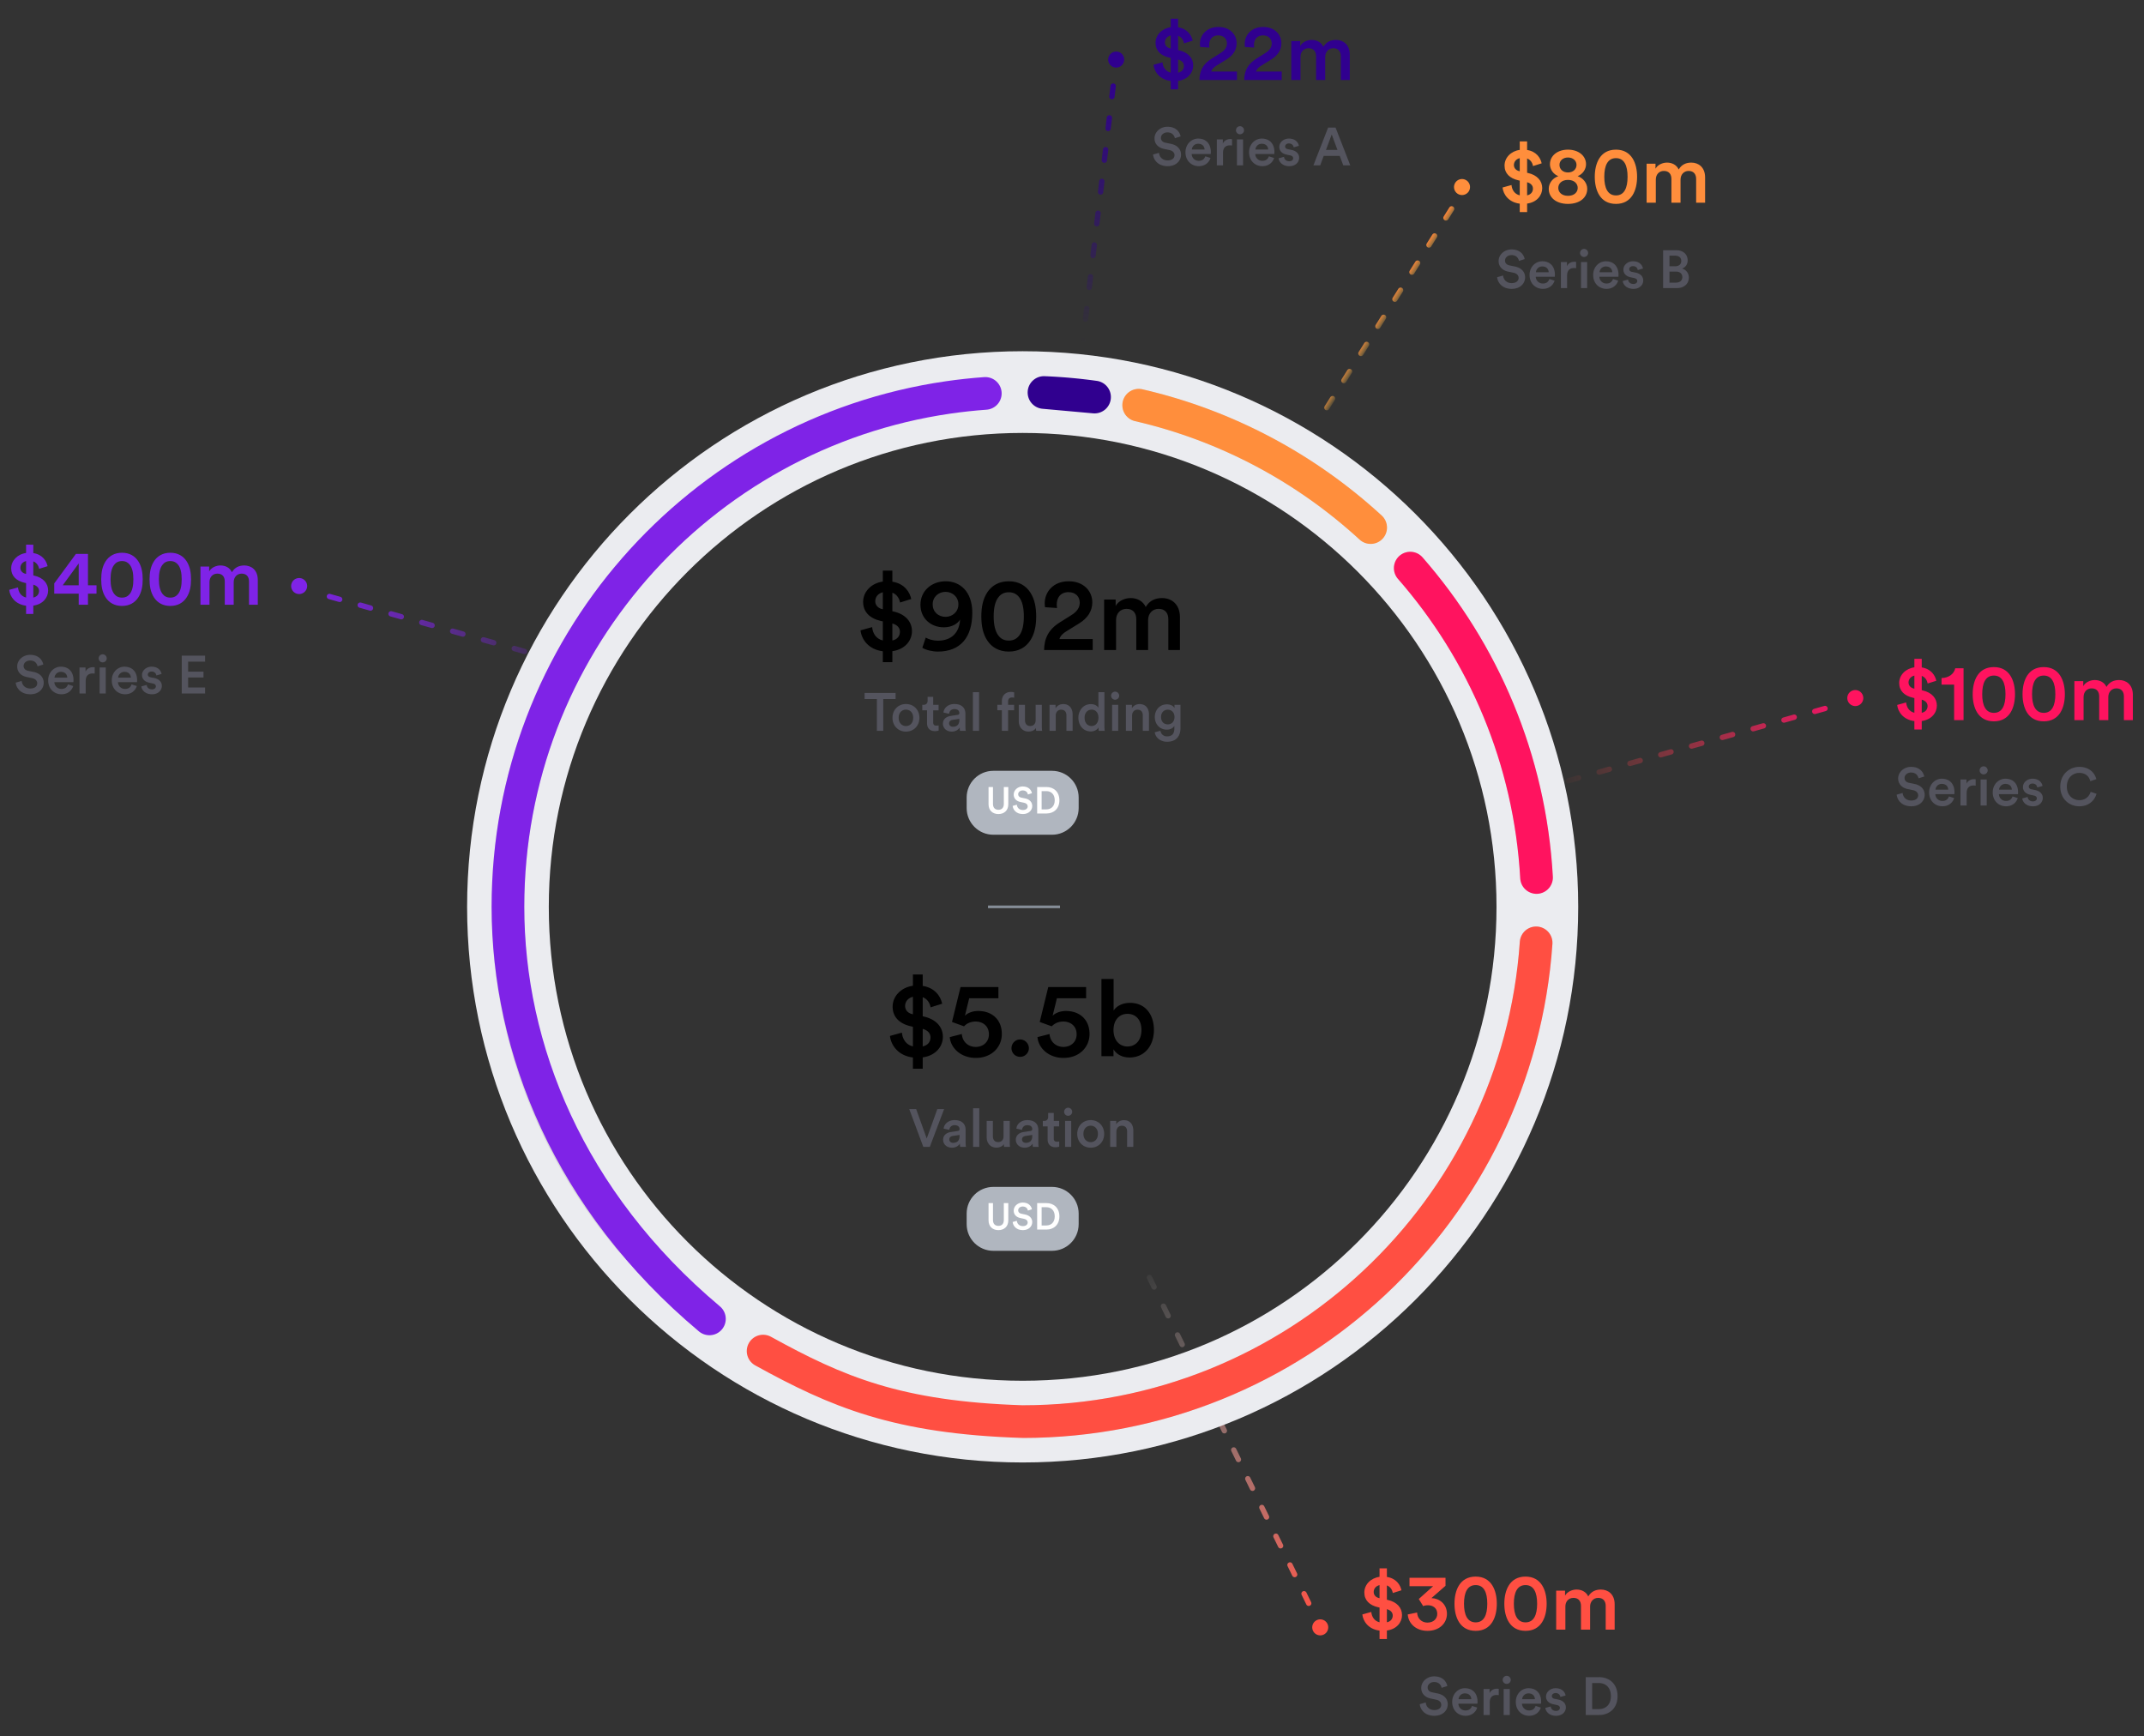 <svg xmlns="http://www.w3.org/2000/svg" width="820" height="664" fill="none" viewBox="0 0 820 664">
  <rect x="0" y="0" width="820" height="664" fill="#333333" stroke="none"/>
  <path stroke="url(#a)" stroke-dasharray="4.08 8.16" stroke-linecap="round" stroke-linejoin="round" stroke-width="2.04" d="m698.005 270.942-101.212 28.489"/>
  <path stroke="url(#b)" stroke-dasharray="4.08 8.16" stroke-linecap="round" stroke-linejoin="round" stroke-width="2.04" d="m125.992 228.104 101.211 28.488"/>
  <path stroke="url(#c)" stroke-dasharray="4.08 8.16" stroke-linecap="round" stroke-linejoin="round" stroke-width="2.04" d="m500.535 613.124-64.07-131.031"/>
  <path stroke="url(#d)" stroke-dasharray="4.08 8.16" stroke-linecap="round" stroke-linejoin="round" stroke-width="2.04" d="m555.199 79.87-50.418 80.35"/>
  <path stroke="url(#e)" stroke-dasharray="4.08 8.16" stroke-linecap="round" stroke-linejoin="round" stroke-width="2.04" d="m425.745 32.914-11.675 98.247"/>
  <path stroke="#EBECF0" stroke-width="31.247" d="M391.128 543.644c108.719 0 196.854-88.135 196.854-196.854 0-108.72-88.135-196.854-196.854-196.854-108.72 0-196.855 88.134-196.855 196.854 0 108.719 88.135 196.854 196.855 196.854Z"/>
  <path fill="#FF8E3C" d="M584.062 81.098v-3.243c3.764-.52 5.783-3.152 5.783-5.906 0-2.723-1.866-5.018-5.508-5.814l-.275-.061v-5.477c1.53.581 2.111 1.989 2.264 2.907l3.305-1.04c-.428-2.02-1.958-4.53-5.569-5.11v-3.275h-2.815v3.244c-3.366.459-5.814 2.968-5.814 5.997 0 2.999 2.02 4.896 5.263 5.63l.551.123v5.63c-2.05-.49-2.999-2.203-3.152-3.947l-3.427.948c.275 2.632 2.326 5.661 6.579 6.181v3.213h2.815Zm-5.049-17.992c0-1.163.765-2.264 2.234-2.632v5.019c-1.53-.306-2.234-1.286-2.234-2.387Zm7.283 9.027c0 1.162-.704 2.264-2.234 2.57v-5.018c1.53.428 2.234 1.346 2.234 2.448Zm13.389-6.181c-1.959 0-3.244-1.255-3.244-2.907 0-1.5 1.224-2.816 3.244-2.816 2.019 0 3.274 1.316 3.274 2.816 0 1.652-1.285 2.906-3.274 2.906Zm0 8.934c-2.387 0-3.703-1.407-3.703-3.029 0-1.622 1.316-3.06 3.703-3.06 2.417 0 3.733 1.438 3.733 3.06s-1.316 3.03-3.733 3.03Zm0 3.091c4.559 0 7.374-2.448 7.374-5.753 0-2.264-1.591-4.13-3.672-4.865 1.897-.704 3.213-2.6 3.213-4.529 0-3.304-2.937-5.6-6.915-5.6s-6.885 2.296-6.885 5.6c0 1.959 1.316 3.825 3.213 4.53-2.111.734-3.672 2.6-3.672 4.864 0 3.305 2.815 5.753 7.344 5.753Zm13.898-10.373c0-4.284 1.285-7.13 4.467-7.13 3.152 0 4.437 2.815 4.437 7.13 0 4.314-1.285 7.13-4.437 7.13-3.151 0-4.467-2.816-4.467-7.13Zm-3.641 0c0 5.11 2.019 10.373 8.108 10.373 6.059 0 8.078-5.263 8.078-10.373 0-5.08-2.019-10.373-8.078-10.373-6.089 0-8.108 5.263-8.108 10.373Zm23.348 9.914v-8.843c0-1.897 1.193-3.305 3.09-3.305 2.02 0 2.877 1.346 2.877 3.06v9.088h3.488v-8.843c0-1.836 1.224-3.305 3.09-3.305 1.989 0 2.877 1.316 2.877 3.06v9.088h3.427v-9.67c0-3.947-2.571-5.66-5.263-5.66-1.928 0-3.672.673-4.835 2.631-.796-1.744-2.509-2.631-4.467-2.631-1.683 0-3.55.795-4.407 2.325v-1.897h-3.396v14.902h3.519Z"/>
  <path fill="#54545E" d="M583.136 99.08c-.326-1.612-1.652-3.692-5.059-3.692-2.692 0-4.916 1.999-4.916 4.426 0 2.163 1.469 3.611 3.672 4.06l2.04.428c1.244.265 1.938 1.02 1.938 1.958 0 1.122-.898 2-2.632 2-2.08 0-3.162-1.388-3.304-2.897l-2.285.653c.224 2.08 1.917 4.447 5.589 4.447 3.305 0 5.121-2.142 5.121-4.386 0-2.04-1.367-3.652-3.917-4.162l-2.081-.428c-1.122-.245-1.693-.938-1.693-1.856 0-1.102 1.02-2.081 2.489-2.081 1.938 0 2.692 1.326 2.835 2.224l2.203-.694Zm4.296 5.018c.082-1.061.939-2.203 2.428-2.203 1.632 0 2.407 1.04 2.448 2.203h-4.876Zm5.141 2.591c-.326.979-1.061 1.734-2.489 1.734-1.468 0-2.652-1.081-2.713-2.591h7.262c.021-.041.062-.367.062-.755 0-3.141-1.796-5.16-4.855-5.16-2.51 0-4.835 2.08-4.835 5.221 0 3.366 2.387 5.325 5.079 5.325 2.387 0 3.958-1.408 4.488-3.142l-1.999-.632Zm10.232-6.528a3.42 3.42 0 0 0-.632-.061c-1.305 0-2.407.632-2.876 1.713v-1.591h-2.305v9.935h2.366v-4.733c0-1.856.836-2.917 2.672-2.917.245 0 .51.02.775.061v-2.407Zm4.223 9.996v-9.935h-2.346v9.935h2.346Zm-2.713-13.423c0 .857.694 1.53 1.53 1.53.857 0 1.55-.673 1.55-1.53a1.55 1.55 0 0 0-1.55-1.55c-.836 0-1.53.693-1.53 1.55Zm7.441 7.364c.081-1.061.938-2.203 2.427-2.203 1.632 0 2.407 1.04 2.448 2.203h-4.875Zm5.14 2.591c-.326.979-1.06 1.734-2.488 1.734-1.469 0-2.652-1.081-2.714-2.591h7.263c.02-.041.061-.367.061-.755 0-3.141-1.795-5.16-4.855-5.16-2.509 0-4.835 2.08-4.835 5.221 0 3.366 2.387 5.325 5.08 5.325 2.386 0 3.957-1.408 4.487-3.142l-1.999-.632Zm3.726.775c.123 1.122 1.224 2.999 4.101 2.999 2.529 0 3.753-1.673 3.753-3.183 0-1.468-.979-2.611-2.856-3.019l-1.509-.306c-.612-.122-1-.51-1-1.04 0-.612.592-1.142 1.428-1.142 1.326 0 1.754.918 1.836 1.489l1.999-.571c-.163-.98-1.061-2.775-3.835-2.775-2.06 0-3.652 1.469-3.652 3.203 0 1.367.918 2.509 2.673 2.897l1.468.326c.796.163 1.163.571 1.163 1.102 0 .612-.51 1.142-1.489 1.142-1.265 0-1.938-.796-2.019-1.693l-2.061.571Zm15.464-11.77v14.463h5.345c2.692 0 4.488-1.673 4.488-3.999 0-1.713-1.061-3.039-2.591-3.447 1.244-.449 2.142-1.591 2.142-3.121 0-2.264-1.632-3.896-4.407-3.896h-4.977Zm2.428 6.119v-4.039h2.162c1.489 0 2.346.796 2.346 2.02 0 1.203-.857 2.019-2.285 2.019h-2.223Zm0 6.263v-4.202h2.57c1.509 0 2.346.877 2.346 2.121 0 1.285-.959 2.081-2.428 2.081h-2.488Z"/>
  <path fill="#FF135F" d="M734.996 278.972v-3.243c3.763-.521 5.783-3.152 5.783-5.906 0-2.723-1.867-5.018-5.508-5.814l-.275-.061v-5.477c1.529.581 2.111 1.989 2.264 2.907l3.304-1.041c-.428-2.019-1.958-4.528-5.568-5.11v-3.274h-2.816v3.244c-3.366.459-5.813 2.968-5.813 5.997 0 2.999 2.019 4.896 5.263 5.63l.55.123v5.63c-2.05-.49-2.998-2.203-3.151-3.947l-3.427.948c.275 2.632 2.325 5.661 6.578 6.181v3.213h2.816Zm-5.049-17.992c0-1.163.765-2.264 2.233-2.632v5.019c-1.53-.306-2.233-1.286-2.233-2.387Zm7.282 9.027c0 1.162-.704 2.264-2.233 2.57v-5.018c1.529.428 2.233 1.346 2.233 2.448Zm13.757 5.385v-19.828h-3.183c-.428 2.081-2.386 3.672-5.232 3.733v2.509h4.804v13.586h3.611Zm7.135-9.914c0-4.284 1.285-7.13 4.468-7.13 3.151 0 4.437 2.815 4.437 7.13 0 4.314-1.286 7.129-4.437 7.129-3.152 0-4.468-2.815-4.468-7.129Zm-3.641 0c0 5.11 2.019 10.373 8.109 10.373 6.058 0 8.078-5.263 8.078-10.373 0-5.08-2.02-10.373-8.078-10.373-6.09 0-8.109 5.263-8.109 10.373Zm22.707 0c0-4.284 1.285-7.13 4.467-7.13 3.152 0 4.437 2.815 4.437 7.13 0 4.314-1.285 7.129-4.437 7.129s-4.467-2.815-4.467-7.129Zm-3.642 0c0 5.11 2.02 10.373 8.109 10.373 6.059 0 8.078-5.263 8.078-10.373 0-5.08-2.019-10.373-8.078-10.373-6.089 0-8.109 5.263-8.109 10.373Zm23.348 9.914v-8.843c0-1.897 1.194-3.305 3.091-3.305 2.019 0 2.876 1.347 2.876 3.06v9.088h3.488v-8.843c0-1.836 1.224-3.305 3.091-3.305 1.989 0 2.876 1.316 2.876 3.06v9.088h3.427v-9.669c0-3.948-2.57-5.661-5.263-5.661-1.927 0-3.672.673-4.834 2.631-.796-1.744-2.509-2.631-4.468-2.631-1.683 0-3.549.795-4.406 2.325v-1.897h-3.397v14.902h3.519Z"/>
  <path fill="#54545E" d="M735.953 296.954c-.327-1.612-1.653-3.692-5.059-3.692-2.693 0-4.917 1.999-4.917 4.426 0 2.163 1.469 3.611 3.672 4.06l2.04.428c1.245.265 1.938 1.02 1.938 1.958 0 1.122-.897 2-2.631 2-2.081 0-3.162-1.388-3.305-2.897l-2.285.653c.225 2.08 1.918 4.447 5.59 4.447 3.304 0 5.12-2.142 5.12-4.386 0-2.04-1.367-3.652-3.917-4.162l-2.08-.428c-1.122-.245-1.694-.938-1.694-1.856 0-1.102 1.02-2.081 2.489-2.081 1.938 0 2.693 1.326 2.836 2.223l2.203-.693Zm4.295 5.018c.081-1.061.938-2.203 2.427-2.203 1.632 0 2.407 1.04 2.448 2.203h-4.875Zm5.14 2.591c-.326.979-1.06 1.734-2.488 1.734-1.469 0-2.652-1.081-2.713-2.591h7.262c.02-.041.061-.367.061-.755 0-3.141-1.795-5.161-4.855-5.161-2.509 0-4.835 2.081-4.835 5.222 0 3.366 2.387 5.325 5.08 5.325 2.386 0 3.957-1.408 4.488-3.142l-2-.632Zm10.234-6.528a3.433 3.433 0 0 0-.633-.061c-1.305 0-2.407.632-2.876 1.713v-1.591h-2.305v9.935h2.366v-4.733c0-1.856.837-2.917 2.673-2.917.244 0 .51.02.775.061v-2.407Zm4.221 9.996v-9.935h-2.345v9.935h2.345Zm-2.713-13.423c0 .857.694 1.53 1.53 1.53.857 0 1.551-.673 1.551-1.53a1.55 1.55 0 0 0-1.551-1.55c-.836 0-1.53.693-1.53 1.55Zm7.442 7.364c.082-1.061.938-2.203 2.428-2.203 1.632 0 2.407 1.04 2.448 2.203h-4.876Zm5.141 2.591c-.327.979-1.061 1.734-2.489 1.734-1.469 0-2.652-1.081-2.713-2.591h7.262c.02-.041.061-.367.061-.755 0-3.141-1.795-5.161-4.855-5.161-2.509 0-4.834 2.081-4.834 5.222 0 3.366 2.386 5.325 5.079 5.325 2.387 0 3.957-1.408 4.488-3.142l-1.999-.632Zm3.725.775c.122 1.122 1.224 2.999 4.1 2.999 2.529 0 3.753-1.673 3.753-3.183 0-1.468-.979-2.611-2.856-3.019l-1.509-.306c-.612-.122-1-.51-1-1.04 0-.612.592-1.142 1.428-1.142 1.326 0 1.755.918 1.836 1.489l1.999-.571c-.163-.98-1.06-2.775-3.835-2.775-2.06 0-3.651 1.469-3.651 3.203 0 1.367.918 2.509 2.672 2.897l1.469.326c.795.163 1.163.571 1.163 1.102 0 .612-.51 1.142-1.489 1.142-1.265 0-1.938-.796-2.02-1.693l-2.06.571Zm21.848 2.999c3.693 0 5.896-2.346 6.549-4.794l-2.244-.734c-.49 1.631-1.877 3.182-4.305 3.182-2.468 0-4.793-1.795-4.793-5.182 0-3.508 2.386-5.242 4.773-5.242 2.428 0 3.774 1.407 4.202 3.162l2.305-.776c-.652-2.529-2.835-4.691-6.507-4.691-3.754 0-7.283 2.835-7.283 7.547 0 4.713 3.407 7.528 7.303 7.528Z"/>
  <path fill="#FF4F42" d="M530.437 626.781v-3.244c3.764-.52 5.783-3.152 5.783-5.905 0-2.724-1.866-5.019-5.508-5.814l-.275-.061v-5.478c1.53.582 2.111 1.989 2.264 2.907l3.305-1.04c-.428-2.02-1.958-4.529-5.569-5.11v-3.274h-2.815v3.243c-3.366.459-5.814 2.968-5.814 5.998 0 2.998 2.02 4.895 5.263 5.63l.551.122v5.63c-2.05-.489-2.999-2.203-3.152-3.947l-3.427.949c.275 2.631 2.326 5.661 6.579 6.181v3.213h2.815Zm-5.049-17.993c0-1.162.765-2.264 2.234-2.631v5.018c-1.53-.306-2.234-1.285-2.234-2.387Zm7.283 9.027c0 1.163-.704 2.264-2.234 2.57v-5.018c1.53.429 2.234 1.347 2.234 2.448Zm11.645-3.611c.306-.153.918-.336 1.866-.336 1.683 0 3.519.979 3.519 3.274 0 1.805-1.346 3.366-3.764 3.366-2.203 0-3.855-1.561-3.947-3.856l-3.58.735c.245 3.304 2.968 6.273 7.558 6.273 4.712 0 7.436-3.091 7.436-6.487 0-3.825-2.969-5.967-5.937-6.028l5.386-4.713v-3.06h-13.77v3.213h9.027l-5.477 4.896 1.683 2.723Zm15.612-.917c0-4.284 1.285-7.13 4.468-7.13 3.151 0 4.437 2.815 4.437 7.13 0 4.314-1.286 7.129-4.437 7.129-3.152 0-4.468-2.815-4.468-7.129Zm-3.641 0c0 5.11 2.02 10.373 8.109 10.373 6.058 0 8.078-5.263 8.078-10.373 0-5.08-2.02-10.374-8.078-10.374-6.089 0-8.109 5.263-8.109 10.374Zm22.706 0c0-4.284 1.285-7.13 4.467-7.13 3.152 0 4.437 2.815 4.437 7.13 0 4.314-1.285 7.129-4.437 7.129s-4.467-2.815-4.467-7.129Zm-3.642 0c0 5.11 2.02 10.373 8.109 10.373 6.059 0 8.078-5.263 8.078-10.373 0-5.08-2.019-10.374-8.078-10.374-6.089 0-8.109 5.263-8.109 10.374Zm23.348 9.914v-8.844c0-1.897 1.194-3.304 3.091-3.304 2.019 0 2.876 1.346 2.876 3.06v9.088h3.488v-8.844c0-1.835 1.224-3.304 3.091-3.304 1.989 0 2.876 1.316 2.876 3.06v9.088h3.427v-9.67c0-3.947-2.57-5.661-5.263-5.661-1.927 0-3.672.674-4.834 2.632-.796-1.744-2.509-2.632-4.468-2.632-1.683 0-3.549.796-4.406 2.326v-1.897h-3.397v14.902h3.519Z"/>
  <path fill="#54545E" d="M553.547 644.762c-.326-1.611-1.652-3.692-5.059-3.692-2.692 0-4.916 1.999-4.916 4.427 0 2.162 1.469 3.61 3.672 4.059l2.04.429c1.244.265 1.938 1.019 1.938 1.958 0 1.122-.898 1.999-2.632 1.999-2.08 0-3.162-1.387-3.304-2.897l-2.285.653c.224 2.081 1.918 4.447 5.589 4.447 3.305 0 5.121-2.142 5.121-4.386 0-2.04-1.367-3.651-3.917-4.161l-2.081-.429c-1.122-.244-1.693-.938-1.693-1.856 0-1.101 1.02-2.081 2.489-2.081 1.938 0 2.692 1.326 2.835 2.224l2.203-.694Zm4.295 5.019c.082-1.061.939-2.204 2.428-2.204 1.632 0 2.407 1.041 2.448 2.204h-4.876Zm5.141 2.59c-.326.979-1.061 1.734-2.489 1.734-1.468 0-2.651-1.081-2.713-2.59h7.262c.021-.041.062-.368.062-.755 0-3.142-1.795-5.161-4.855-5.161-2.509 0-4.835 2.08-4.835 5.222 0 3.366 2.387 5.324 5.079 5.324 2.387 0 3.958-1.407 4.488-3.141l-1.999-.633Zm10.233-6.528a3.42 3.42 0 0 0-.632-.061c-1.305 0-2.407.633-2.876 1.714v-1.591h-2.305v9.934h2.366v-4.733c0-1.856.836-2.917 2.672-2.917.245 0 .51.021.775.062v-2.408Zm4.222 9.996v-9.934h-2.346v9.934h2.346Zm-2.713-13.423c0 .857.694 1.53 1.53 1.53.857 0 1.55-.673 1.55-1.53a1.55 1.55 0 0 0-1.55-1.55c-.836 0-1.53.694-1.53 1.55Zm7.442 7.365c.081-1.061.938-2.204 2.427-2.204 1.632 0 2.407 1.041 2.448 2.204h-4.875Zm5.14 2.59c-.326.979-1.06 1.734-2.488 1.734-1.469 0-2.652-1.081-2.713-2.59h7.262c.02-.041.061-.368.061-.755 0-3.142-1.795-5.161-4.855-5.161-2.509 0-4.835 2.08-4.835 5.222 0 3.366 2.387 5.324 5.08 5.324 2.386 0 3.957-1.407 4.487-3.141l-1.999-.633Zm3.725.775c.123 1.122 1.224 2.999 4.101 2.999 2.529 0 3.753-1.673 3.753-3.182 0-1.469-.979-2.611-2.856-3.019l-1.509-.306c-.612-.123-1-.51-1-1.041 0-.612.592-1.142 1.428-1.142 1.326 0 1.754.918 1.836 1.489l1.999-.571c-.163-.979-1.061-2.774-3.835-2.774-2.06 0-3.652 1.468-3.652 3.202 0 1.367.918 2.509 2.673 2.897l1.469.326c.795.164 1.162.572 1.162 1.102 0 .612-.51 1.142-1.489 1.142-1.265 0-1.938-.795-2.019-1.693l-2.061.571Zm17.912.449v-9.975h2.591c2.509 0 4.569 1.632 4.569 5.018 0 3.346-2.081 4.957-4.59 4.957h-2.57Zm2.652 2.244c3.917 0 7.058-2.57 7.058-7.201 0-4.651-3.101-7.262-7.038-7.262h-5.12v14.463h5.1ZM16.558 254.114c-.326-1.612-1.652-3.692-5.059-3.692-2.693 0-4.916 1.999-4.916 4.426 0 2.163 1.469 3.611 3.672 4.06l2.04.428c1.244.265 1.938 1.02 1.938 1.959 0 1.122-.898 1.999-2.632 1.999-2.08 0-3.162-1.387-3.305-2.897l-2.284.653c.224 2.081 1.917 4.447 5.59 4.447 3.304 0 5.12-2.142 5.12-4.386 0-2.04-1.367-3.651-3.917-4.161l-2.081-.429c-1.122-.245-1.693-.938-1.693-1.856 0-1.102 1.02-2.081 2.489-2.081 1.938 0 2.692 1.326 2.835 2.224l2.203-.694Zm4.295 5.018c.082-1.06.939-2.203 2.428-2.203 1.632 0 2.407 1.041 2.448 2.203h-4.876Zm5.14 2.591c-.325.979-1.06 1.734-2.488 1.734-1.468 0-2.652-1.081-2.713-2.591h7.262c.02-.041.062-.367.062-.755 0-3.141-1.796-5.161-4.856-5.161-2.509 0-4.834 2.081-4.834 5.223 0 3.366 2.387 5.324 5.08 5.324 2.386 0 3.957-1.408 4.487-3.142l-2-.632Zm10.234-6.528a3.429 3.429 0 0 0-.632-.061c-1.306 0-2.407.632-2.876 1.714v-1.592h-2.306v9.935h2.367v-4.733c0-1.856.836-2.917 2.672-2.917.245 0 .51.021.775.061v-2.407Zm4.223 9.996v-9.935h-2.346v9.935h2.346Zm-2.713-13.423c0 .857.693 1.53 1.53 1.53.857 0 1.55-.673 1.55-1.53a1.55 1.55 0 0 0-1.55-1.55c-.837 0-1.53.693-1.53 1.55Zm7.44 7.364c.082-1.06.939-2.203 2.428-2.203 1.632 0 2.407 1.041 2.448 2.203h-4.875Zm5.141 2.591c-.326.979-1.06 1.734-2.489 1.734-1.468 0-2.651-1.081-2.713-2.591h7.263c.02-.041.06-.367.06-.755 0-3.141-1.794-5.161-4.854-5.161-2.51 0-4.835 2.081-4.835 5.223 0 3.366 2.387 5.324 5.08 5.324 2.386 0 3.957-1.408 4.487-3.142l-1.999-.632Zm3.726.775c.123 1.122 1.224 2.999 4.1 2.999 2.53 0 3.754-1.673 3.754-3.182 0-1.469-.98-2.612-2.856-3.02l-1.51-.305c-.612-.123-1-.51-1-1.041 0-.612.592-1.142 1.429-1.142 1.326 0 1.754.918 1.836 1.489l1.999-.571c-.163-.979-1.06-2.775-3.835-2.775-2.06 0-3.652 1.469-3.652 3.203 0 1.367.918 2.509 2.673 2.897l1.468.326c.796.163 1.163.571 1.163 1.102 0 .612-.51 1.142-1.489 1.142-1.265 0-1.938-.795-2.02-1.693l-2.06.571Zm24.398 2.693v-2.285h-6.487v-3.835h5.875v-2.223h-5.875v-3.836h6.487v-2.284h-8.935v14.463h8.935Z"/>
  <path fill="#000" d="M352.904 408.682v-4.325c5.018-.694 7.711-4.202 7.711-7.874 0-3.631-2.489-6.691-7.344-7.752l-.367-.082v-7.303c2.04.776 2.815 2.652 3.019 3.876l4.407-1.387c-.572-2.693-2.612-6.038-7.426-6.813v-4.366h-3.753v4.325c-4.488.612-7.752 3.957-7.752 7.996 0 3.999 2.693 6.528 7.017 7.507l.735.164v7.507c-2.734-.653-3.999-2.938-4.203-5.263l-4.569 1.264c.367 3.509 3.101 7.548 8.772 8.242v4.284h3.753Zm-6.732-23.99c0-1.55 1.02-3.019 2.979-3.509v6.691c-2.04-.408-2.979-1.713-2.979-3.182Zm9.71 12.036c0 1.55-.938 3.019-2.978 3.427v-6.691c2.04.571 2.978 1.795 2.978 3.264Zm7.368-.123c.326 4.162 4.243 7.956 9.955 7.956 6.119 0 9.954-4.162 9.954-9.139 0-5.549-3.794-8.813-9.057-8.813-1.877 0-3.917.653-5.059 1.836l1.632-6.691h11.179v-4.283H367.37l-3.264 13.341 4.611 1.672c.938-1.06 2.529-1.835 4.406-1.835 2.693 0 5.1 1.631 5.1 4.895 0 2.938-2.244 4.815-5.018 4.815-3.06 0-5.141-2.122-5.345-4.937l-4.61 1.183Zm23.607 4.243a3.291 3.291 0 0 0 3.305 3.305c1.835 0 3.345-1.469 3.345-3.305a3.36 3.36 0 0 0-3.345-3.345c-1.836 0-3.305 1.509-3.305 3.345Zm9.939-4.243c.327 4.162 4.244 7.956 9.955 7.956 6.12 0 9.955-4.162 9.955-9.139 0-5.549-3.794-8.813-9.057-8.813-1.877 0-3.917.653-5.059 1.836l1.632-6.691h11.179v-4.283h-14.484l-3.264 13.341 4.611 1.672c.938-1.06 2.529-1.835 4.406-1.835 2.692 0 5.1 1.631 5.1 4.895 0 2.938-2.244 4.815-5.019 4.815-3.06 0-5.14-2.122-5.344-4.937l-4.611 1.183Zm29.075 7.303v-2.652c1.142 1.918 3.304 3.142 6.12 3.142 5.793 0 9.342-4.529 9.342-10.526 0-5.835-3.223-10.363-9.179-10.363-3.06 0-5.345 1.428-6.242 2.978V374.37h-4.652v29.538h4.611Zm10.689-9.996c0 3.917-2.244 6.283-5.345 6.283-3.019 0-5.344-2.366-5.344-6.283 0-3.957 2.325-6.201 5.344-6.201 3.142 0 5.345 2.244 5.345 6.201Z"/>
  <path fill="#54545E" d="m354.436 435.385-4.039-11.261h-2.652l5.385 14.463h2.489l5.467-14.463h-2.591l-4.059 11.261Zm6.271.51c0 1.57 1.285 2.998 3.366 2.998 1.611 0 2.59-.816 3.06-1.57 0 .795.081 1.203.102 1.264h2.203c-.021-.102-.123-.693-.123-1.591v-4.936c0-1.979-1.162-3.713-4.222-3.713-2.448 0-3.999 1.53-4.182 3.243l2.162.49c.102-1 .796-1.795 2.04-1.795 1.306 0 1.877.673 1.877 1.509 0 .347-.163.633-.735.714l-2.55.388c-1.693.245-2.998 1.224-2.998 2.999Zm3.814 1.142c-.938 0-1.448-.612-1.448-1.285 0-.816.592-1.224 1.326-1.346l2.591-.388v.449c0 1.938-1.143 2.57-2.469 2.57Zm10.021 1.55v-14.769h-2.367v14.769h2.367Zm9.4-1.101c0 .408.04.877.081 1.101h2.265a16.107 16.107 0 0 1-.102-1.815v-8.119h-2.367v5.875c0 1.305-.714 2.223-2.081 2.223-1.427 0-1.999-1.04-1.999-2.264v-5.834h-2.366v6.262c0 2.204 1.387 3.958 3.754 3.958 1.162 0 2.325-.49 2.815-1.387Zm4.575-1.591c0 1.57 1.285 2.998 3.366 2.998 1.612 0 2.591-.816 3.06-1.57 0 .795.082 1.203.102 1.264h2.203c-.02-.102-.122-.693-.122-1.591v-4.936c0-1.979-1.163-3.713-4.223-3.713-2.448 0-3.998 1.53-4.182 3.243l2.163.49c.102-1 .795-1.795 2.039-1.795 1.306 0 1.877.673 1.877 1.509 0 .347-.163.633-.734.714l-2.55.388c-1.693.245-2.999 1.224-2.999 2.999Zm3.815 1.142c-.938 0-1.448-.612-1.448-1.285 0-.816.591-1.224 1.326-1.346l2.59-.388v.449c0 1.938-1.142 2.57-2.468 2.57Zm10.695-11.424h-2.142v1.49c0 .877-.469 1.55-1.53 1.55h-.51v2.101h1.836v4.998c0 1.856 1.143 2.958 2.979 2.958.856 0 1.305-.163 1.448-.225v-1.958c-.102.02-.49.082-.816.082-.877 0-1.265-.368-1.265-1.245v-4.61h2.061v-2.101h-2.061v-3.04Zm6.676 12.974v-9.934h-2.346v9.934h2.346Zm-2.713-13.422c0 .856.693 1.53 1.53 1.53.857 0 1.55-.674 1.55-1.53a1.55 1.55 0 0 0-1.55-1.551c-.837 0-1.53.694-1.53 1.551Zm10.154 11.607c-1.449 0-2.775-1.102-2.775-3.162 0-2.06 1.326-3.121 2.775-3.121 1.468 0 2.774 1.061 2.774 3.121 0 2.081-1.306 3.162-2.774 3.162Zm0-8.425c-2.958 0-5.141 2.223-5.141 5.263 0 3.06 2.183 5.283 5.141 5.283 2.978 0 5.161-2.223 5.161-5.283 0-3.04-2.183-5.263-5.161-5.263Zm9.831 4.508c0-1.305.714-2.346 2.06-2.346 1.49 0 2.04.979 2.04 2.203v5.875h2.367v-6.283c0-2.182-1.163-3.937-3.591-3.937-1.101 0-2.284.469-2.937 1.612v-1.326h-2.305v9.934h2.366v-5.732Zm-84.447-165.541v-2.305h-11.852v2.305h4.692v12.158h2.448v-12.158h4.712Zm3.957 10.343c-1.448 0-2.774-1.102-2.774-3.162 0-2.061 1.326-3.121 2.774-3.121 1.469 0 2.775 1.06 2.775 3.121 0 2.08-1.306 3.162-2.775 3.162Zm0-8.425c-2.958 0-5.14 2.223-5.14 5.263 0 3.06 2.182 5.283 5.14 5.283 2.979 0 5.161-2.223 5.161-5.283 0-3.04-2.182-5.263-5.161-5.263Zm10.426-2.734h-2.141v1.489c0 .877-.47 1.551-1.53 1.551h-.51v2.101h1.835v4.998c0 1.856 1.143 2.958 2.979 2.958.857 0 1.305-.164 1.448-.225v-1.958a5.11 5.11 0 0 1-.816.081c-.877 0-1.265-.367-1.265-1.244v-4.61h2.061v-2.101h-2.061v-3.04Zm3.718 10.281c0 1.571 1.285 2.999 3.366 2.999 1.612 0 2.591-.816 3.06-1.571 0 .796.082 1.204.102 1.265h2.203c-.02-.102-.122-.693-.122-1.591v-4.937c0-1.978-1.163-3.712-4.223-3.712-2.448 0-3.998 1.53-4.182 3.243l2.163.49c.102-1 .795-1.795 2.039-1.795 1.306 0 1.877.673 1.877 1.509 0 .347-.163.633-.734.714l-2.55.388c-1.693.245-2.999 1.224-2.999 2.998Zm3.815 1.143c-.938 0-1.448-.612-1.448-1.285 0-.816.591-1.224 1.326-1.347l2.59-.387v.448c0 1.938-1.142 2.571-2.468 2.571Zm10.02 1.55v-14.769h-2.366v14.769h2.366Zm12.565-12.749c.449 0 .714.061.857.102v-2.02c-.163-.082-.653-.204-1.245-.204-2.039 0-3.467 1.346-3.467 3.57v1.367h-1.734v2.06h1.734v7.874h2.386v-7.874h2.305v-2.06h-2.305v-1.306c0-1.224.837-1.509 1.469-1.509Zm9.186 11.648c0 .408.041.877.082 1.101h2.264a16.107 16.107 0 0 1-.102-1.815v-8.119h-2.366v5.875c0 1.305-.714 2.223-2.081 2.223-1.428 0-1.999-1.04-1.999-2.264v-5.834h-2.367v6.262c0 2.203 1.387 3.958 3.754 3.958 1.163 0 2.325-.49 2.815-1.387Zm7.554-4.631c0-1.306.714-2.346 2.06-2.346 1.489 0 2.04.979 2.04 2.203v5.875h2.366v-6.283c0-2.183-1.162-3.937-3.59-3.937-1.101 0-2.285.469-2.937 1.612v-1.326h-2.306v9.934h2.367v-5.732Zm11.041.734c0-1.897 1.142-3.1 2.693-3.1 1.55 0 2.611 1.183 2.611 3.08s-1.081 3.182-2.632 3.182c-1.611 0-2.672-1.265-2.672-3.162Zm7.589-9.771h-2.306v5.997c-.306-.632-1.183-1.428-2.917-1.428-2.794 0-4.732 2.346-4.732 5.202 0 2.999 1.917 5.243 4.773 5.243 1.408 0 2.448-.694 2.917-1.53 0 .408.061 1.061.102 1.285h2.265a16.122 16.122 0 0 1-.102-1.815v-12.954Zm5.275 14.769v-9.934h-2.346v9.934h2.346Zm-2.713-13.423c0 .857.693 1.53 1.53 1.53.856 0 1.55-.673 1.55-1.53a1.55 1.55 0 0 0-1.55-1.55c-.837 0-1.53.694-1.53 1.55Zm8.013 7.691c0-1.306.714-2.346 2.06-2.346 1.489 0 2.04.979 2.04 2.203v5.875h2.366v-6.283c0-2.183-1.163-3.937-3.59-3.937-1.102 0-2.285.469-2.938 1.612v-1.326h-2.305v9.934h2.367v-5.732Zm8.674 6.283c.266 1.999 2.102 3.631 4.733 3.631 3.733 0 5.1-2.468 5.1-5.12v-8.996h-2.285v1.264c-.428-.816-1.387-1.448-2.937-1.448-2.734 0-4.59 2.183-4.59 4.835 0 2.794 1.938 4.834 4.59 4.834 1.448 0 2.448-.673 2.876-1.448v1.04c0 2.02-.938 2.979-2.815 2.979-1.367 0-2.326-.918-2.489-2.142l-2.183.571Zm4.998-3.019c-1.55 0-2.59-1.081-2.59-2.815 0-1.693 1.081-2.795 2.59-2.795 1.469 0 2.55 1.102 2.55 2.795 0 1.713-1.04 2.815-2.55 2.815Z"/>
  <path fill="#30008F" d="M450.578 34.18v-3.244c3.763-.52 5.783-3.152 5.783-5.906 0-2.723-1.867-5.018-5.508-5.814l-.275-.061v-5.477c1.529.581 2.111 1.989 2.264 2.907l3.305-1.04c-.429-2.02-1.959-4.53-5.569-5.11V7.16h-2.816v3.244c-3.365.459-5.813 2.968-5.813 5.997 0 2.999 2.019 4.896 5.263 5.63l.55.123v5.63c-2.05-.49-2.998-2.203-3.151-3.947l-3.427.948c.275 2.632 2.325 5.661 6.578 6.181v3.213h2.816Zm-5.049-17.993c0-1.163.765-2.264 2.233-2.632v5.019c-1.53-.306-2.233-1.286-2.233-2.387Zm7.282 9.027c0 1.162-.704 2.264-2.233 2.57v-5.018c1.529.428 2.233 1.346 2.233 2.448Zm9.748-7.008c-.031-.336-.092-.703-.092-1.01 0-2.05 1.132-3.671 3.458-3.671 2.234 0 3.335 1.468 3.335 3.09 0 1.438-.765 2.632-2.539 3.733l-3.275 2.05c-3.457 2.142-4.651 4.805-4.712 8.201h14.351v-3.244h-9.822c.275-.979 1.071-1.682 2.019-2.264l3.856-2.387c2.387-1.468 3.825-3.58 3.825-6.15 0-3.396-2.601-6.242-6.977-6.242-4.498 0-7.068 3.09-7.068 6.518 0 .397.061.856.092 1.132l3.549.244Zm17.122 0c-.03-.336-.091-.703-.091-1.01 0-2.05 1.132-3.671 3.457-3.671 2.234 0 3.336 1.468 3.336 3.09 0 1.438-.765 2.632-2.54 3.733l-3.274 2.05c-3.458 2.142-4.651 4.805-4.713 8.201h14.351v-3.244h-9.822c.275-.979 1.071-1.682 2.02-2.264l3.855-2.387c2.387-1.468 3.825-3.58 3.825-6.15 0-3.396-2.601-6.242-6.977-6.242-4.498 0-7.068 3.09-7.068 6.518 0 .397.061.856.092 1.132l3.549.244ZM497.385 30.6v-8.843c0-1.897 1.193-3.305 3.09-3.305 2.02 0 2.877 1.347 2.877 3.06V30.6h3.488v-8.843c0-1.836 1.224-3.305 3.091-3.305 1.988 0 2.876 1.316 2.876 3.06V30.6h3.427v-9.67c0-3.946-2.57-5.66-5.263-5.66-1.928 0-3.672.673-4.835 2.631-.795-1.744-2.509-2.631-4.467-2.631-1.683 0-3.55.795-4.406 2.325v-1.897h-3.397V30.6h3.519Z"/>
  <path fill="#54545E" d="M451.535 52.16c-.327-1.61-1.653-3.691-5.059-3.691-2.693 0-4.917 1.999-4.917 4.426 0 2.163 1.469 3.611 3.672 4.06l2.04.428c1.245.265 1.938 1.02 1.938 1.959 0 1.122-.897 1.999-2.631 1.999-2.081 0-3.162-1.388-3.305-2.897l-2.285.653c.225 2.08 1.918 4.447 5.59 4.447 3.304 0 5.12-2.142 5.12-4.386 0-2.04-1.367-3.652-3.917-4.162l-2.08-.428c-1.122-.245-1.694-.938-1.694-1.856 0-1.102 1.02-2.081 2.489-2.081 1.938 0 2.693 1.326 2.836 2.224l2.203-.694Zm4.295 5.02c.081-1.062.938-2.204 2.427-2.204 1.632 0 2.408 1.04 2.448 2.203h-4.875Zm5.141 2.59c-.327.98-1.061 1.734-2.489 1.734-1.469 0-2.652-1.081-2.713-2.59h7.262c.02-.042.061-.368.061-.756 0-3.141-1.795-5.16-4.855-5.16-2.509 0-4.835 2.08-4.835 5.222 0 3.365 2.387 5.324 5.08 5.324 2.387 0 3.957-1.408 4.488-3.142l-1.999-.632Zm10.233-6.528a3.392 3.392 0 0 0-.633-.061c-1.305 0-2.407.632-2.876 1.713v-1.59h-2.305v9.934h2.366v-4.733c0-1.856.837-2.917 2.673-2.917.244 0 .51.02.775.061v-2.407Zm4.222 9.996v-9.935h-2.346v9.935h2.346Zm-2.714-13.423c0 .857.694 1.53 1.53 1.53.857 0 1.551-.673 1.551-1.53a1.55 1.55 0 0 0-1.551-1.55c-.836 0-1.53.693-1.53 1.55Zm7.442 7.364c.082-1.06.938-2.203 2.428-2.203 1.632 0 2.407 1.04 2.448 2.203h-4.876Zm5.141 2.59c-.327.98-1.061 1.735-2.489 1.735-1.469 0-2.652-1.081-2.713-2.59h7.262c.02-.042.061-.368.061-.756 0-3.141-1.795-5.16-4.855-5.16-2.509 0-4.834 2.08-4.834 5.222 0 3.365 2.386 5.324 5.079 5.324 2.387 0 3.958-1.408 4.488-3.142l-1.999-.632Zm3.726.776c.122 1.122 1.224 2.999 4.1 2.999 2.529 0 3.753-1.673 3.753-3.182 0-1.47-.979-2.612-2.855-3.02l-1.51-.306c-.612-.122-1-.51-1-1.04 0-.612.592-1.142 1.428-1.142 1.326 0 1.755.918 1.836 1.489l1.999-.571c-.163-.98-1.06-2.775-3.835-2.775-2.06 0-3.651 1.47-3.651 3.203 0 1.367.918 2.51 2.672 2.897l1.469.326c.796.163 1.163.571 1.163 1.102 0 .612-.51 1.142-1.489 1.142-1.265 0-1.938-.796-2.02-1.693l-2.06.571Zm24.739 2.693h2.672l-5.63-14.463h-2.835l-5.631 14.463h2.591l1.346-3.631h6.12l1.367 3.63Zm-4.427-11.811 2.203 5.915h-4.406l2.203-5.915Z"/>
  <path fill="#FF8E3C" d="M557.556 74.13a3.06 3.06 0 1 0 3.225-5.202 3.06 3.06 0 0 0-3.225 5.202Z"/>
  <path fill="#30008F" d="M427.244 19.738a3.06 3.06 0 1 0-.69 6.082 3.06 3.06 0 0 0 .69-6.082Z"/>
  <path fill="#FF4F42" d="M506.322 625.058a3.06 3.06 0 1 1-2.67-5.506 3.06 3.06 0 0 1 2.67 5.506Z"/>
  <path fill="#FF135F" d="M706.637 267.778a3.06 3.06 0 1 0 5.892-1.658 3.06 3.06 0 0 0-5.892 1.658Z"/>
  <path fill="#7F23E7" d="M117.359 224.94a3.06 3.06 0 1 1-5.892-1.66 3.06 3.06 0 0 1 5.892 1.66Z"/>
  <path fill="#B0B6BF" d="M402.35 453.887h-22.439c-5.634 0-10.2 4.566-10.2 10.199v4.048c0 5.633 4.566 10.199 10.2 10.199h22.439c5.633 0 10.2-4.566 10.2-10.199v-4.048c0-5.633-4.567-10.199-10.2-10.199Z"/>
  <path fill="#fff" d="M381.852 470.421c2.128 0 3.784-1.3 3.784-3.742v-6.597h-1.714v6.498c0 1.428-.771 2.213-2.07 2.213-1.285 0-2.071-.785-2.071-2.213v-6.498h-1.699v6.597c0 2.442 1.656 3.742 3.77 3.742Zm12.828-7.968c-.228-1.128-1.157-2.585-3.541-2.585-1.885 0-3.442 1.4-3.442 3.099 0 1.513 1.028 2.527 2.571 2.841l1.428.3c.871.186 1.356.714 1.356 1.371 0 .786-.628 1.4-1.842 1.4-1.456 0-2.213-.971-2.313-2.028l-1.6.457c.158 1.456 1.343 3.113 3.913 3.113 2.313 0 3.584-1.5 3.584-3.07 0-1.428-.956-2.556-2.741-2.913l-1.457-.3c-.785-.172-1.185-.657-1.185-1.3 0-.771.714-1.456 1.742-1.456 1.357 0 1.885.928 1.985 1.556l1.542-.485Zm3.706 6.183v-6.983h1.813c1.756 0 3.199 1.142 3.199 3.513 0 2.342-1.457 3.47-3.213 3.47h-1.799Zm1.856 1.571c2.742 0 4.941-1.8 4.941-5.041 0-3.256-2.171-5.084-4.927-5.084h-3.584v10.125h3.57Z"/>
  <path fill="#B0B6BF" d="M402.35 294.771h-22.439c-5.634 0-10.2 4.567-10.2 10.2v4.047c0 5.634 4.566 10.2 10.2 10.2h22.439c5.633 0 10.2-4.566 10.2-10.2v-4.047c0-5.633-4.567-10.2-10.2-10.2Z"/>
  <path fill="#fff" d="M381.852 311.305c2.128 0 3.784-1.3 3.784-3.742v-6.597h-1.714v6.497c0 1.428-.771 2.214-2.07 2.214-1.285 0-2.071-.786-2.071-2.214v-6.497h-1.699v6.597c0 2.442 1.656 3.742 3.77 3.742Zm12.828-7.968c-.228-1.129-1.157-2.585-3.541-2.585-1.885 0-3.442 1.399-3.442 3.099 0 1.513 1.028 2.527 2.571 2.841l1.428.3c.871.186 1.356.714 1.356 1.371 0 .785-.628 1.399-1.842 1.399-1.456 0-2.213-.971-2.313-2.027l-1.6.457c.158 1.456 1.343 3.113 3.913 3.113 2.313 0 3.584-1.5 3.584-3.071 0-1.428-.956-2.556-2.741-2.913l-1.457-.299c-.785-.172-1.185-.657-1.185-1.3 0-.771.714-1.456 1.742-1.456 1.357 0 1.885.928 1.985 1.556l1.542-.485Zm3.706 6.183v-6.983h1.813c1.756 0 3.199 1.142 3.199 3.513 0 2.342-1.457 3.47-3.213 3.47h-1.799Zm1.856 1.57c2.742 0 4.941-1.799 4.941-5.04 0-3.256-2.171-5.084-4.927-5.084h-3.584v10.124h3.57Z"/>
  <path stroke="#868E98" stroke-width="1.02" d="M377.871 346.789h27.539"/>
  <path fill="#D9D9D9" d="M524.473 207.928a6.247 6.247 0 0 1-4.468-1.571c-23.85-21.899-53.285-37.797-85.914-45.313a6.246 6.246 0 0 1-4.596-7.47 6.252 6.252 0 0 1 7.401-4.706c34.791 8.015 66.159 24.962 91.561 48.286a6.249 6.249 0 0 1-3.984 10.774Zm17.655 3.726a6.25 6.25 0 0 1 1.932 1.487c28.861 32.999 47.222 75.438 49.842 122.078a6.248 6.248 0 0 1-12.475.702c-2.459-43.762-19.678-83.575-46.772-114.555a6.249 6.249 0 0 1-.897-6.883 6.258 6.258 0 0 1 6.017-3.463c.818.055 1.618.27 2.353.634Zm50.089 144.803a6.247 6.247 0 0 1 1.521 4.533c-7.294 105.547-95.217 188.901-202.613 188.901v-12.494c100.784 0 183.304-78.226 190.148-177.268a6.248 6.248 0 0 1 10.944-3.672Zm-351.13 124.568a6.251 6.251 0 0 1-4.264-2.164c-30.419-35.508-48.8-81.651-48.8-132.071 0-48.938 17.316-93.85 46.151-128.914a6.243 6.243 0 0 1 11.019 3.371 6.247 6.247 0 0 1-1.368 4.564c-27.063 32.913-43.307 75.04-43.307 120.979 0 47.328 17.242 90.613 45.794 123.941a6.248 6.248 0 0 1-5.225 10.294Z"/>
  <path stroke="#FF8E3C" stroke-linecap="round" stroke-width="12.495" d="M524.233 201.756c-24.626-22.612-55.027-39.035-88.737-46.8"/>
  <path stroke="#FF135F" stroke-linecap="round" stroke-width="12.495" d="M539.363 217.254c27.978 31.989 45.767 73.115 48.307 118.316"/>
  <path stroke="#FF4F42" stroke-linecap="round" stroke-width="12.495" d="M587.511 360.56c-7.069 102.294-92.289 183.084-196.38 183.084-47.978-1.528-70.959-11.377-99.276-26.971"/>
  <path stroke="#7F23E7" stroke-linecap="round" stroke-width="12.495" d="M271.332 504.361c-53.76-45.142-77.059-103.456-77.059-157.572 0-99.019 73.111-180.964 168.295-194.797 4.74-.689 9.503-1.205 14.28-1.547"/>
  <path fill="#30008F" d="M395.111 145.458a6.245 6.245 0 0 1 4.429-1.598c6.689.271 13.361.872 19.991 1.8a6.245 6.245 0 0 1 5.301 6.895 6.247 6.247 0 0 1-6.727 5.514l-9.69-.873-9.69-.872a6.248 6.248 0 0 1-3.614-10.866Z"/>
  <path fill="#000" d="M341.296 253.218v-4.204c4.878-.674 7.496-4.085 7.496-7.654 0-3.53-2.419-6.504-7.139-7.535l-.357-.079v-7.099c1.983.753 2.737 2.577 2.935 3.767l4.283-1.348c-.555-2.618-2.538-5.87-7.218-6.623v-4.244h-3.648v4.204c-4.363.595-7.536 3.847-7.536 7.773 0 3.887 2.618 6.346 6.822 7.298l.714.158v7.297c-2.658-.634-3.887-2.855-4.085-5.116l-4.442 1.23c.357 3.411 3.014 7.337 8.527 8.011v4.164h3.648Zm-6.544-23.319c0-1.507.992-2.935 2.896-3.411v6.504c-1.983-.397-2.896-1.666-2.896-3.093Zm9.439 11.699c0 1.507-.912 2.935-2.895 3.331v-6.504c1.983.556 2.895 1.745 2.895 3.173Zm8.562 6.108c1.309.872 3.847 1.467 5.949 1.467 8.725 0 13.167-5.552 13.167-14.872 0-8.21-4.799-12.017-10.153-12.017-5.393 0-9.676 3.649-9.676 8.963 0 5.473 4.243 8.646 8.883 8.646 3.054 0 5.315-1.309 6.266-2.975-.238 4.839-3.133 8.091-8.526 8.091-1.706 0-3.609-.555-4.601-1.19l-1.309 3.887Zm13.802-16.618c0 2.935-2.34 4.799-4.918 4.799-2.657 0-4.918-1.785-4.918-4.799 0-2.895 2.301-4.759 4.918-4.759 2.578 0 4.918 1.904 4.918 4.759Zm13.488 4.641c0-3.253.555-5.751 1.824-7.337.873-1.151 2.102-1.904 3.966-1.904 1.864 0 3.054.753 3.966 1.904 1.23 1.586 1.785 4.084 1.785 7.337 0 3.252-.555 5.75-1.785 7.336-.912 1.151-2.102 1.904-3.966 1.904-1.864 0-3.093-.753-3.966-1.904-1.229-1.586-1.824-4.084-1.824-7.336Zm-4.719 0c0 3.41.555 6.623 2.3 9.24 1.665 2.499 4.362 4.204 8.209 4.204 3.847 0 6.504-1.705 8.17-4.204 1.745-2.617 2.3-5.83 2.3-9.24 0-3.411-.555-6.624-2.3-9.241-1.666-2.499-4.323-4.204-8.17-4.204-3.847 0-6.544 1.705-8.209 4.204-1.745 2.617-2.3 5.83-2.3 9.241Zm28.958-3.213c-.039-.436-.119-.912-.119-1.309 0-2.657 1.468-4.759 4.482-4.759 2.895 0 4.323 1.904 4.323 4.006 0 1.864-.992 3.411-3.292 4.838l-4.244 2.657c-4.481 2.777-6.028 6.227-6.107 10.629h18.6v-4.204h-12.731c.357-1.269 1.388-2.181 2.618-2.935l4.997-3.093c3.093-1.904 4.957-4.64 4.957-7.971 0-4.403-3.371-8.091-9.042-8.091-5.83 0-9.161 4.006-9.161 8.447 0 .516.079 1.111.119 1.468l4.6.317Zm22.571 16.062v-11.461c0-2.459 1.546-4.284 4.005-4.284 2.618 0 3.728 1.745 3.728 3.966v11.779h4.521v-11.461c0-2.38 1.587-4.284 4.006-4.284 2.578 0 3.728 1.706 3.728 3.966v11.779h4.442v-12.532c0-5.116-3.332-7.337-6.822-7.337-2.498 0-4.759.872-6.266 3.411-1.031-2.261-3.252-3.411-5.79-3.411-2.181 0-4.6 1.031-5.711 3.014v-2.459h-4.402v19.314h4.561Z"/>
  <path fill="#7F23E7" d="M12.74 234.777v-3.179c3.69-.51 5.67-3.09 5.67-5.79 0-2.67-1.83-4.919-5.4-5.699l-.27-.06v-5.37c1.5.57 2.07 1.95 2.22 2.85l3.24-1.02c-.42-1.98-1.92-4.439-5.46-5.009v-3.21H9.98v3.18c-3.3.45-5.7 2.909-5.7 5.879 0 2.94 1.98 4.8 5.16 5.519l.54.12v5.52c-2.01-.48-2.94-2.16-3.09-3.87l-3.36.93c.27 2.58 2.28 5.55 6.45 6.06v3.149h2.76Zm-4.95-17.638c0-1.14.75-2.22 2.19-2.58v4.92c-1.5-.3-2.19-1.26-2.19-2.34Zm7.14 8.849c0 1.14-.69 2.22-2.19 2.52v-4.92c1.5.42 2.19 1.32 2.19 2.4Zm5.816 1.02h9.359v4.26h3.54v-4.26h3.269v-3.18h-3.27V211.83h-4.62l-8.278 11.278v3.9Zm9.359-3.18h-6.12l6.12-8.369v8.369Zm12.176-2.279c0-2.46.42-4.35 1.38-5.55.66-.87 1.59-1.44 3-1.44s2.31.57 2.999 1.44c.93 1.2 1.35 3.09 1.35 5.55 0 2.459-.42 4.349-1.35 5.549-.69.87-1.59 1.44-3 1.44s-2.34-.57-3-1.44c-.93-1.2-1.38-3.09-1.38-5.549Zm-3.57 0c0 2.579.42 5.009 1.74 6.989 1.26 1.89 3.3 3.18 6.21 3.18 2.909 0 4.919-1.29 6.179-3.18 1.32-1.98 1.74-4.41 1.74-6.989 0-2.58-.42-5.01-1.74-6.99-1.26-1.889-3.27-3.179-6.18-3.179-2.91 0-4.95 1.29-6.209 3.179-1.32 1.98-1.74 4.41-1.74 6.99Zm22.054 0c0-2.46.42-4.35 1.38-5.55.66-.87 1.59-1.44 3-1.44s2.31.57 3 1.44c.93 1.2 1.35 3.09 1.35 5.55 0 2.459-.42 4.349-1.35 5.549-.69.87-1.59 1.44-3 1.44s-2.34-.57-3-1.44c-.93-1.2-1.38-3.09-1.38-5.549Zm-3.57 0c0 2.579.42 5.009 1.74 6.989 1.26 1.89 3.3 3.18 6.21 3.18s4.92-1.29 6.179-3.18c1.32-1.98 1.74-4.41 1.74-6.989 0-2.58-.42-5.01-1.74-6.99-1.26-1.889-3.27-3.179-6.18-3.179-2.909 0-4.949 1.29-6.209 3.179-1.32 1.98-1.74 4.41-1.74 6.99Zm22.922 9.719v-8.669c0-1.86 1.17-3.24 3.03-3.24 1.98 0 2.82 1.32 2.82 3v8.909h3.42v-8.669c0-1.8 1.2-3.24 3.029-3.24 1.95 0 2.82 1.29 2.82 3v8.909h3.36v-9.479c0-3.87-2.52-5.55-5.16-5.55-1.89 0-3.6.66-4.74 2.58-.78-1.71-2.46-2.58-4.38-2.58-1.649 0-3.479.78-4.319 2.28v-1.86h-3.33v14.609h3.45Z"/>
  <defs>
    <linearGradient id="a" x1="708.7" x2="596.998" y1="270.678" y2="302.121" gradientUnits="userSpaceOnUse">
      <stop stop-color="#F80F6B"/>
      <stop offset="1" stop-color="#FF4F42" stop-opacity=".01"/>
    </linearGradient>
    <linearGradient id="b" x1="115.297" x2="226.999" y1="227.839" y2="259.282" gradientUnits="userSpaceOnUse">
      <stop stop-color="#7F23E7"/>
      <stop offset="1" stop-color="#7F23E7" stop-opacity="0"/>
    </linearGradient>
    <linearGradient id="c" x1="501.549" x2="435.047" y1="620" y2="482.78" gradientUnits="userSpaceOnUse">
      <stop stop-color="#FF4F42"/>
      <stop offset="1" stop-color="#fff" stop-opacity=".01"/>
    </linearGradient>
    <linearGradient id="d" x1="580.191" x2="583.611" y1="39.56" y2="41.783" gradientUnits="userSpaceOnUse">
      <stop stop-color="#FF8439"/>
      <stop offset="1" stop-color="#FFC94C" stop-opacity=".01"/>
    </linearGradient>
    <linearGradient id="e" x1="424.179" x2="412.505" y1="28.21" y2="130.983" gradientUnits="userSpaceOnUse">
      <stop stop-color="#30008F"/>
      <stop offset="1" stop-color="#30008F" stop-opacity="0"/>
    </linearGradient>
  </defs>
</svg>

